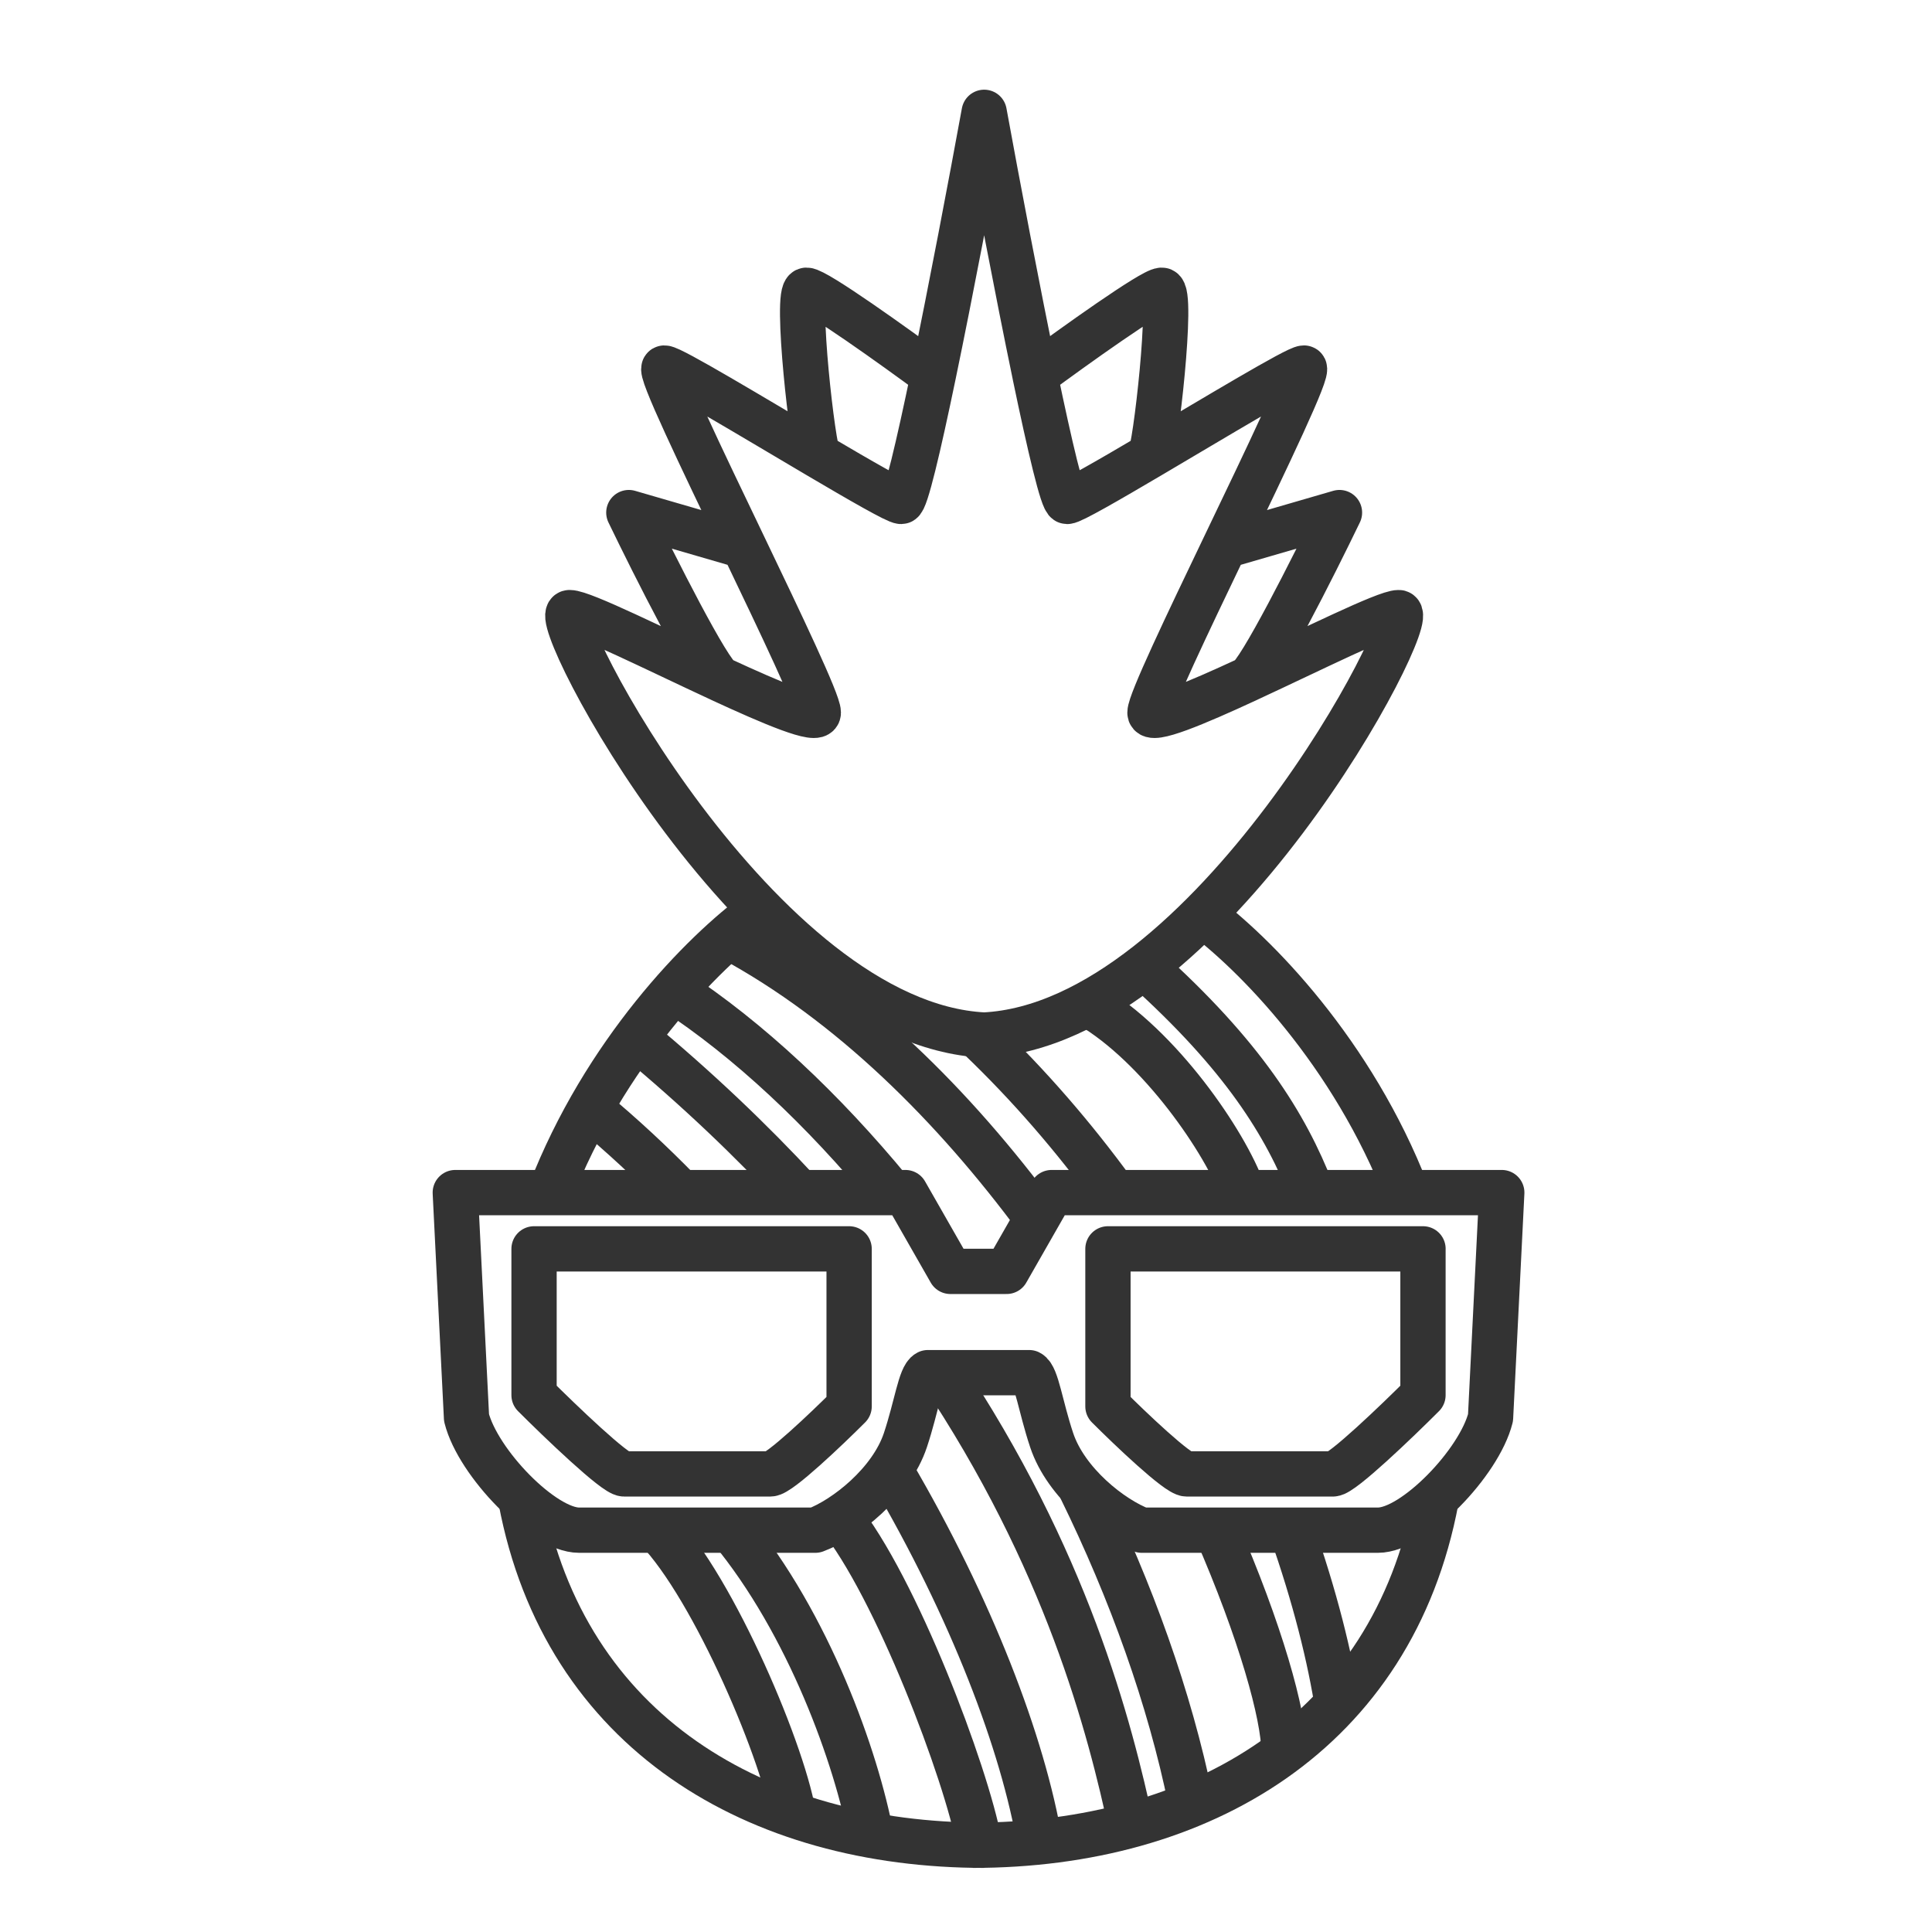 <svg width="64" height="64" viewBox="0 0 64 64" fill="none" xmlns="http://www.w3.org/2000/svg">
<path d="M39.684 30.187C41.587 31.572 44.816 34.896 46.602 39.506" stroke="#333333" stroke-width="1.5" stroke-linejoin="round"/>
<path d="M32.602 61.127C25.078 61.127 18.703 57.396 17.254 49.681M32.228 61.127C39.751 61.127 46.126 57.396 47.575 49.681" stroke="#333333" stroke-width="1.5" stroke-linejoin="round"/>
<path d="M25.146 30.187C23.243 31.572 20.014 34.896 18.228 39.506" stroke="#333333" stroke-width="1.5" stroke-linejoin="round"/>
<path d="M30.917 12.428C31.499 9.629 32.177 6.046 32.602 3.721C33.026 6.046 33.704 9.629 34.286 12.428M30.917 12.428C30.424 14.801 29.999 16.611 29.855 16.611C29.701 16.611 28.514 15.927 27.108 15.098C24.939 13.819 22.246 12.192 22.008 12.192C21.801 12.192 23.233 15.167 24.632 18.084M30.917 12.428C29.647 11.49 27.03 9.614 26.716 9.614C26.324 9.614 26.942 15 27.108 15.098M24.632 18.084C25.883 20.695 27.108 23.26 27.108 23.608C27.108 23.939 25.604 23.304 23.875 22.504C23.486 22.325 21.684 18.747 20.831 16.98L24.632 18.084ZM23.875 22.503C21.756 21.522 19.301 20.293 18.869 20.293C18.084 20.293 25.146 33.919 32.601 34.287C40.056 33.919 47.118 20.293 46.333 20.293C45.901 20.293 43.446 21.522 41.327 22.503M38.094 15.098C38.261 15 38.879 9.614 38.486 9.614C38.172 9.614 35.554 11.49 34.285 12.428C34.779 14.801 35.204 16.611 35.348 16.611C35.502 16.611 36.688 15.927 38.094 15.098C40.264 13.819 42.956 12.192 43.195 12.192C43.402 12.192 41.97 15.167 40.571 18.084M40.571 18.084C39.319 20.695 38.094 23.26 38.094 23.608C38.094 23.939 39.599 23.304 41.327 22.504C41.717 22.325 43.519 18.747 44.372 16.98L40.571 18.084Z" stroke="#333333" stroke-width="1.5" stroke-linejoin="round"/>
<path d="M32.602 42.116H31.483L29.992 39.506H15.082L15.454 46.962C15.827 48.453 17.989 50.689 19.182 50.689H27.01C28.004 50.316 29.521 49.122 29.992 47.707C30.364 46.589 30.489 45.595 30.737 45.471H32.601M32.228 42.116H33.346L34.837 39.506H49.748L49.376 46.962C49.003 48.453 46.84 50.689 45.648 50.689H37.82C36.825 50.316 35.309 49.122 34.838 47.707C34.465 46.589 34.341 45.595 34.093 45.471H32.229M17.691 41.37H28.128V46.589C27.383 47.334 25.817 48.825 25.519 48.825H20.673C20.375 48.825 18.561 47.086 17.691 46.216V41.37H17.691ZM47.139 41.37H36.702V46.589C37.447 47.334 39.013 48.825 39.311 48.825H44.157C44.455 48.825 46.269 47.086 47.138 46.216V41.37H47.139Z" stroke="#333333" stroke-width="1.5" stroke-linejoin="round"/>
<path d="M22.297 32.8C24.815 34.45 27.267 36.761 29.504 39.473M39.441 59.654C38.75 56.271 37.478 52.717 35.798 49.292M21.049 34.373C23.099 36.074 24.889 37.782 26.454 39.473M37.487 60.577C36.76 57.18 35.323 51.635 31.14 45.385M19.585 36.761C20.605 37.606 21.583 38.516 22.517 39.474M34.449 61.066C33.894 57.763 32.175 53.268 29.525 48.75M27.777 50.215C29.675 52.548 32.008 58.732 32.442 61.066M24.196 50.649C26.799 53.796 28.373 58.244 28.861 60.848M21.755 50.649C23.653 52.602 26.04 58.244 26.312 60.306M24.196 31.064C28.201 33.225 31.618 36.666 34.378 40.395M42.533 58.027C42.533 56.826 41.758 54.044 40.276 50.649M32.442 34.373C34.109 35.966 35.588 37.691 36.888 39.473M44.323 56.617C44.063 54.914 43.552 52.869 42.767 50.649M36.077 33.288C38.41 34.645 40.598 37.845 41.177 39.473M37.921 32.041C41.176 34.971 42.587 37.249 43.455 39.473" stroke="#333333" stroke-width="1.5" stroke-linejoin="round"/>
</svg>
